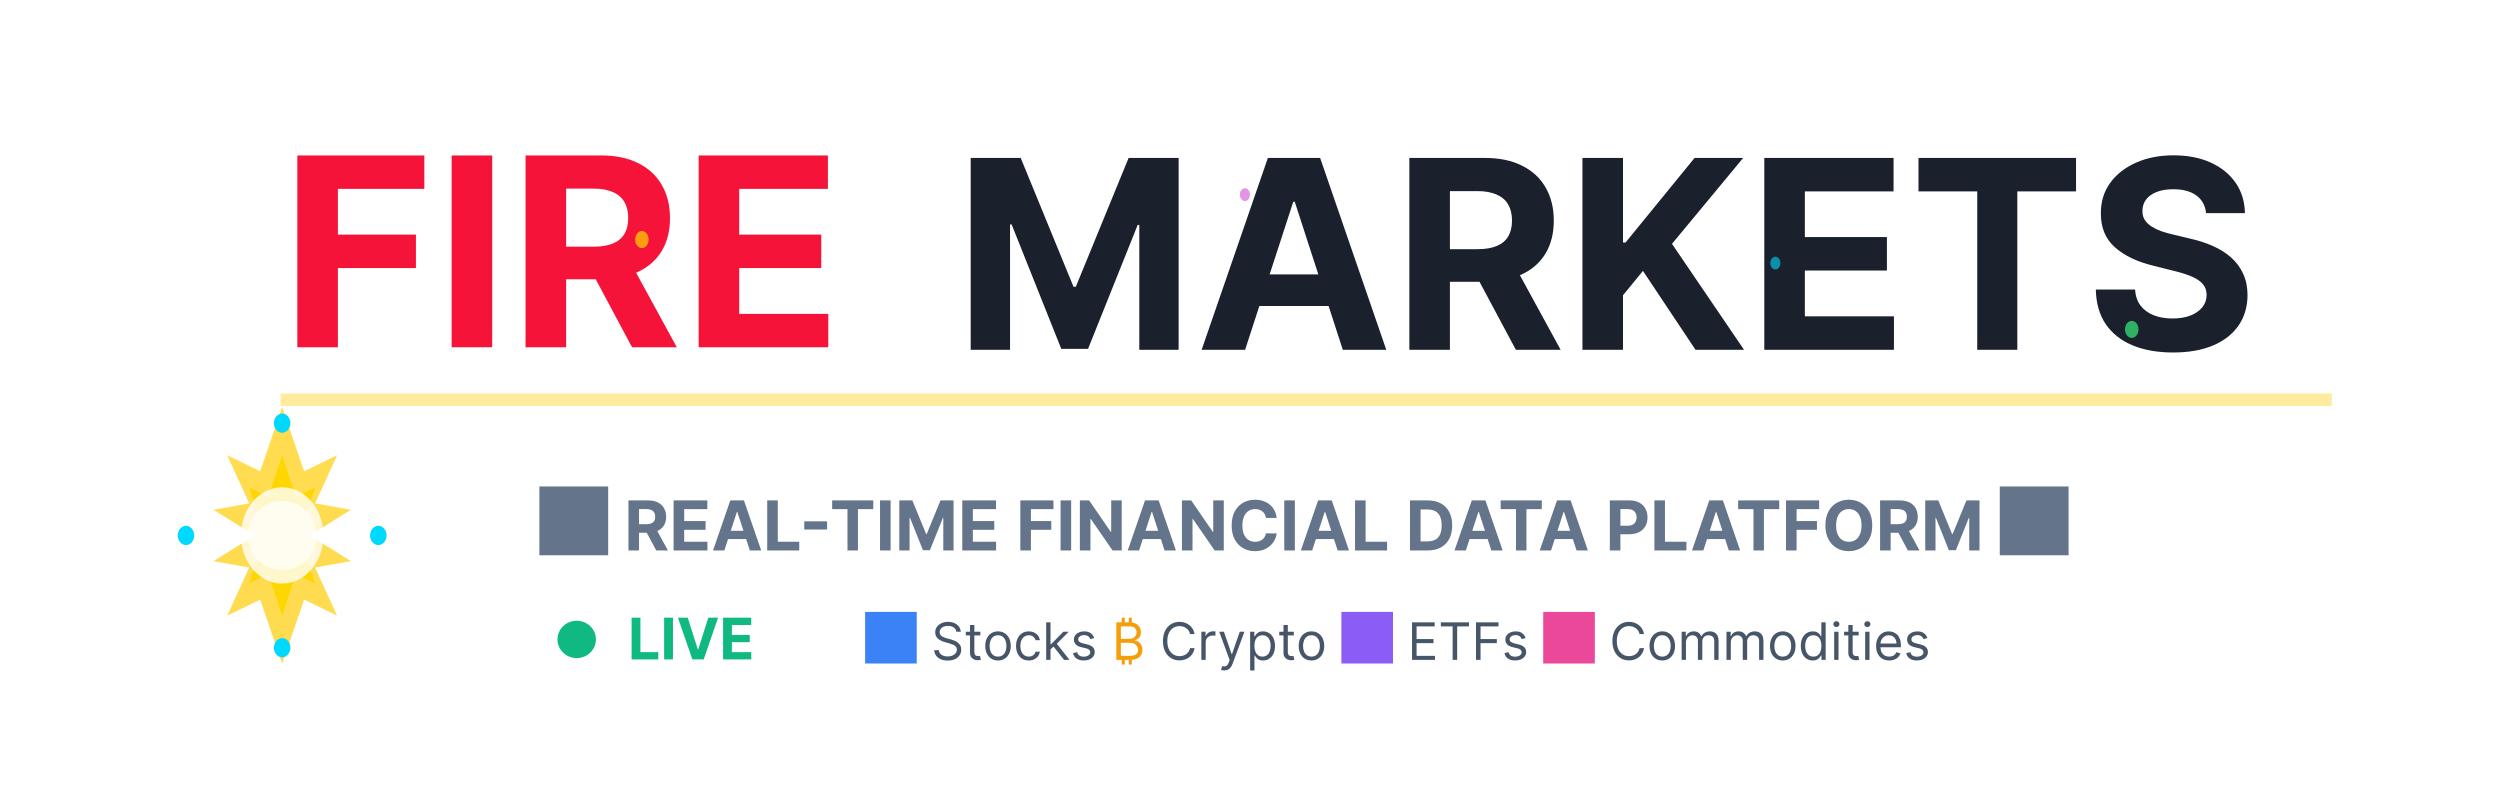 <svg width="436" height="141" viewBox="0 0 436 141" fill="none" xmlns="http://www.w3.org/2000/svg">
<g filter="url(#filter0_f_2_3)">
<animateMotion dur="8s" repeatCount="indefinite" rotate="auto">
  <mpath href="#orbitPath"/>
</animateMotion>
<animateTransform attributeName="transform" type="rotate" from="0 49.208 93.381" to="360 49.208 93.381" dur="12s" repeatCount="indefinite"/>
<path opacity="0.9" d="M49.208 71L53.041 82.191L58.791 79.393L54.958 87.786L61.187 88.905L54 93.381L61.187 97.857L54.958 98.976L58.791 107.369L53.041 104.571L49.208 115.762L45.375 104.571L39.625 107.369L43.458 98.976L37.229 97.857L44.417 93.381L37.229 88.905L43.458 87.786L39.625 79.393L45.375 82.191L49.208 71Z" fill="url(#paint0_linear_2_3)"/>
<path d="M49.208 79.393L51.604 86.667L54.958 84.988L53.041 90.583L56.396 91.702L52.083 93.381L56.396 95.059L53.041 96.179L54.958 101.774L51.604 100.095L49.208 107.369L46.812 100.095L43.458 101.774L45.375 96.179L42.021 95.059L46.333 93.381L42.021 91.702L45.375 90.583L43.458 84.988L46.812 86.667L49.208 79.393Z" fill="url(#paint1_linear_2_3)"/>
<path opacity="0.8" d="M49.208 101.774C53.178 101.774 56.396 98.016 56.396 93.381C56.396 88.746 53.178 84.988 49.208 84.988C45.239 84.988 42.021 88.746 42.021 93.381C42.021 98.016 45.239 101.774 49.208 101.774Z" fill="white"/>
<circle cx="49.208" cy="93.381" r="6" fill="#FFFFFF" opacity="0.7">
  <animate attributeName="r" values="6;8;6" dur="2s" repeatCount="indefinite"/>
  <animate attributeName="opacity" values="0.7;0.3;0.7" dur="2s" repeatCount="indefinite"/>
</circle>
</g>
<path d="M49.208 75.476C50.002 75.476 50.646 74.725 50.646 73.798C50.646 72.871 50.002 72.119 49.208 72.119C48.414 72.119 47.771 72.871 47.771 73.798C47.771 74.725 48.414 75.476 49.208 75.476Z" fill="#00D9FF">
  <animateMotion dur="8s" repeatCount="indefinite" rotate="auto" begin="0s">
    <mpath href="#orbitPath"/>
  </animateMotion>
</path>
<path d="M65.979 95.059C66.773 95.059 67.416 94.308 67.416 93.381C67.416 92.454 66.773 91.702 65.979 91.702C65.185 91.702 64.541 92.454 64.541 93.381C64.541 94.308 65.185 95.059 65.979 95.059Z" fill="#00D9FF">
  <animateMotion dur="8s" repeatCount="indefinite" rotate="auto" begin="0.6s">
    <mpath href="#orbitPath"/>
  </animateMotion>
</path>
<path d="M49.208 114.643C50.002 114.643 50.646 113.891 50.646 112.964C50.646 112.037 50.002 111.286 49.208 111.286C48.414 111.286 47.771 112.037 47.771 112.964C47.771 113.891 48.414 114.643 49.208 114.643Z" fill="#00D9FF">
  <animateMotion dur="8s" repeatCount="indefinite" rotate="auto" begin="1.2s">
    <mpath href="#orbitPath"/>
  </animateMotion>
</path>
<path d="M32.438 95.059C33.231 95.059 33.875 94.308 33.875 93.381C33.875 92.454 33.231 91.702 32.438 91.702C31.644 91.702 31 92.454 31 93.381C31 94.308 31.644 95.059 32.438 95.059Z" fill="#00D9FF">
  <animateMotion dur="8s" repeatCount="indefinite" rotate="auto" begin="1.8s">
    <mpath href="#orbitPath"/>
  </animateMotion>
</path>
<path d="M51.856 60.565V27.11H74.006V32.942H58.929V40.914H72.536V46.745H58.929V60.565H51.856ZM85.837 27.11V60.565H78.764V27.11H85.837ZM91.656 60.565V27.11H104.855C107.382 27.11 109.538 27.562 111.324 28.466C113.121 29.359 114.488 30.628 115.424 32.272C116.372 33.906 116.845 35.828 116.845 38.039C116.845 40.26 116.366 42.172 115.408 43.772C114.45 45.362 113.061 46.582 111.242 47.431C109.435 48.281 107.246 48.706 104.676 48.706H95.838V43.021H103.532C104.883 43.021 106.004 42.836 106.897 42.465C107.79 42.095 108.455 41.54 108.89 40.799C109.337 40.059 109.56 39.139 109.56 38.039C109.56 36.928 109.337 35.991 108.89 35.229C108.455 34.467 107.785 33.889 106.881 33.498C105.988 33.094 104.861 32.893 103.499 32.893H98.73V60.565H91.656ZM109.723 45.34L118.038 60.565H110.23L102.095 45.34H109.723ZM121.844 60.565V27.11H144.387V32.942H128.917V40.914H143.227V46.745H128.917V54.733H144.452V60.565H121.844Z" fill="#F51339"/>
<path d="M169.289 27.546H178.012L187.225 50.023H187.617L196.83 27.546H205.553V61H198.693V39.225H198.415L189.757 60.837H185.085L176.428 39.144H176.15V61H169.289V27.546ZM217.147 61H209.568L221.117 27.546H230.232L241.765 61H234.185L225.805 35.19H225.544L217.147 61ZM216.674 47.85H234.577V53.371H216.674V47.85ZM245.791 61V27.546H258.99C261.517 27.546 263.673 27.997 265.459 28.901C267.256 29.794 268.622 31.063 269.559 32.707C270.506 34.341 270.98 36.263 270.98 38.474C270.98 40.695 270.501 42.606 269.543 44.207C268.584 45.797 267.196 47.017 265.377 47.867C263.569 48.716 261.38 49.141 258.81 49.141H249.973V43.456H257.667C259.017 43.456 260.139 43.271 261.032 42.901C261.925 42.53 262.589 41.975 263.025 41.234C263.471 40.494 263.695 39.574 263.695 38.474C263.695 37.363 263.471 36.426 263.025 35.664C262.589 34.902 261.92 34.325 261.016 33.932C260.123 33.53 258.996 33.328 257.634 33.328H252.864V61H245.791ZM263.858 45.776L272.173 61H264.364L256.229 45.776H263.858ZM275.979 61V27.546H283.052V42.296H283.493L295.532 27.546H304.01L291.595 42.525L304.157 61H295.695L286.531 47.246L283.052 51.493V61H275.979ZM307.694 61V27.546H330.236V33.377H314.767V41.349H329.076V47.18H314.767V55.168H330.302V61H307.694ZM334.585 33.377V27.546H362.061V33.377H351.819V61H344.828V33.377H334.585ZM384.735 37.167C384.604 35.849 384.043 34.825 383.052 34.096C382.061 33.366 380.716 33.001 379.017 33.001C377.863 33.001 376.888 33.165 376.093 33.492C375.298 33.807 374.688 34.248 374.264 34.815C373.85 35.381 373.643 36.023 373.643 36.742C373.621 37.341 373.746 37.864 374.019 38.31C374.302 38.757 374.688 39.144 375.178 39.47C375.669 39.786 376.235 40.064 376.877 40.303C377.52 40.532 378.206 40.728 378.936 40.891L381.941 41.61C383.401 41.937 384.74 42.372 385.96 42.917C387.179 43.461 388.236 44.131 389.129 44.926C390.022 45.721 390.713 46.658 391.203 47.736C391.704 48.814 391.96 50.05 391.971 51.444C391.96 53.491 391.437 55.266 390.403 56.769C389.379 58.261 387.898 59.421 385.96 60.249C384.032 61.065 381.707 61.474 378.985 61.474C376.284 61.474 373.932 61.06 371.928 60.232C369.935 59.405 368.378 58.179 367.256 56.557C366.145 54.923 365.562 52.903 365.508 50.496H372.352C372.429 51.618 372.75 52.555 373.316 53.306C373.893 54.047 374.661 54.608 375.62 54.989C376.589 55.359 377.683 55.544 378.903 55.544C380.101 55.544 381.141 55.37 382.023 55.021C382.916 54.673 383.607 54.188 384.098 53.568C384.588 52.947 384.833 52.233 384.833 51.428C384.833 50.676 384.609 50.044 384.163 49.533C383.727 49.021 383.085 48.585 382.235 48.226C381.397 47.867 380.368 47.54 379.148 47.246L375.505 46.331C372.685 45.645 370.458 44.572 368.824 43.113C367.191 41.654 366.379 39.688 366.39 37.216C366.379 35.19 366.918 33.421 368.007 31.907C369.107 30.393 370.616 29.212 372.532 28.362C374.449 27.513 376.627 27.088 379.066 27.088C381.549 27.088 383.716 27.513 385.568 28.362C387.43 29.212 388.878 30.393 389.913 31.907C390.947 33.421 391.481 35.174 391.514 37.167H384.735Z" fill="#1A202C"/>
<path opacity="0.5" d="M406.654 68.62H48.939V70.791H406.654V68.62Z" fill="url(#paint2_linear_2_3)"/>
<path d="M94.066 96.84H106.066V84.84H94.066V96.84ZM109.602 96V87.273H113.045C113.704 87.273 114.267 87.391 114.733 87.626C115.201 87.859 115.558 88.19 115.802 88.619C116.049 89.046 116.173 89.547 116.173 90.124C116.173 90.703 116.048 91.202 115.798 91.619C115.548 92.034 115.186 92.352 114.711 92.574C114.24 92.796 113.669 92.906 112.998 92.906H110.693V91.423H112.7C113.052 91.423 113.345 91.375 113.578 91.278C113.811 91.182 113.984 91.037 114.098 90.844C114.214 90.651 114.272 90.41 114.272 90.124C114.272 89.834 114.214 89.59 114.098 89.391C113.984 89.192 113.809 89.041 113.574 88.939C113.341 88.834 113.047 88.781 112.691 88.781H111.447V96H109.602ZM114.315 92.028L116.484 96H114.447L112.325 92.028H114.315ZM117.477 96V87.273H123.358V88.794H119.322V90.874H123.055V92.395H119.322V94.479H123.375V96H117.477ZM126.329 96H124.352L127.364 87.273H129.742L132.751 96H130.773L128.587 89.267H128.519L126.329 96ZM126.205 92.57H130.876V94.01H126.205V92.57ZM133.801 96V87.273H135.646V94.479H139.388V96H133.801ZM144.244 90.916V92.356H140.263V90.916H144.244ZM145.129 88.794V87.273H152.297V88.794H149.625V96H147.801V88.794H145.129ZM155.322 87.273V96H153.477V87.273H155.322ZM156.84 87.273H159.116L161.519 93.136H161.621L164.025 87.273H166.3V96H164.511V90.32H164.438L162.18 95.957H160.961L158.702 90.298H158.63V96H156.84V87.273ZM167.821 96V87.273H173.701V88.794H169.666V90.874H173.399V92.395H169.666V94.479H173.718V96H167.821ZM177.946 96V87.273H183.724V88.794H179.791V90.874H183.341V92.395H179.791V96H177.946ZM186.81 87.273V96H184.965V87.273H186.81ZM195.628 87.273V96H194.034L190.238 90.507H190.174V96H188.328V87.273H189.948L193.715 92.761H193.792V87.273H195.628ZM198.657 96H196.68L199.692 87.273H202.07L205.079 96H203.102L200.915 89.267H200.847L198.657 96ZM198.533 92.57H203.204V94.01H198.533V92.57ZM213.429 87.273V96H211.835L208.038 90.507H207.974V96H206.129V87.273H207.749L211.516 92.761H211.592V87.273H213.429ZM222.654 90.328H220.787C220.753 90.087 220.684 89.872 220.578 89.685C220.473 89.494 220.338 89.332 220.174 89.199C220.009 89.065 219.819 88.963 219.603 88.892C219.39 88.821 219.158 88.785 218.908 88.785C218.456 88.785 218.063 88.898 217.728 89.122C217.392 89.344 217.132 89.668 216.948 90.094C216.763 90.517 216.671 91.031 216.671 91.636C216.671 92.258 216.763 92.781 216.948 93.204C217.135 93.628 217.397 93.947 217.732 94.163C218.067 94.379 218.455 94.487 218.895 94.487C219.142 94.487 219.371 94.454 219.581 94.389C219.794 94.324 219.983 94.229 220.148 94.104C220.313 93.976 220.449 93.821 220.557 93.639C220.668 93.457 220.745 93.25 220.787 93.017L222.654 93.026C222.605 93.426 222.485 93.812 222.292 94.185C222.101 94.554 221.844 94.885 221.52 95.178C221.199 95.467 220.816 95.697 220.37 95.868C219.926 96.035 219.425 96.119 218.865 96.119C218.087 96.119 217.391 95.943 216.777 95.591C216.167 95.239 215.684 94.729 215.328 94.061C214.976 93.394 214.8 92.585 214.8 91.636C214.8 90.685 214.979 89.875 215.337 89.207C215.695 88.54 216.181 88.031 216.794 87.682C217.408 87.329 218.098 87.153 218.865 87.153C219.371 87.153 219.84 87.224 220.272 87.367C220.706 87.508 221.091 87.716 221.426 87.989C221.762 88.258 222.034 88.59 222.245 88.981C222.458 89.374 222.594 89.822 222.654 90.328ZM225.822 87.273V96H223.977V87.273H225.822ZM228.844 96H226.867L229.88 87.273H232.258L235.266 96H233.289L231.103 89.267H231.035L228.844 96ZM228.721 92.57H233.391V94.01H228.721V92.57ZM236.317 96V87.273H238.162V94.479H241.903V96H236.317ZM248.996 96H245.903V87.273H249.022C249.9 87.273 250.656 87.447 251.289 87.797C251.923 88.144 252.41 88.642 252.751 89.293C253.094 89.943 253.266 90.722 253.266 91.628C253.266 92.537 253.094 93.318 252.751 93.972C252.41 94.625 251.92 95.126 251.281 95.476C250.644 95.825 249.883 96 248.996 96ZM247.748 94.419H248.92C249.465 94.419 249.924 94.322 250.296 94.129C250.671 93.933 250.952 93.631 251.14 93.222C251.33 92.81 251.425 92.278 251.425 91.628C251.425 90.983 251.33 90.456 251.14 90.047C250.952 89.638 250.673 89.337 250.3 89.144C249.928 88.95 249.469 88.854 248.924 88.854H247.748V94.419ZM255.645 96H253.668L256.681 87.273H259.059L262.067 96H260.09L257.904 89.267H257.836L255.645 96ZM255.522 92.57H260.192V94.01H255.522V92.57ZM261.719 88.794V87.273H268.886V88.794H266.214V96H264.391V88.794H261.719ZM270.505 96H268.527L271.54 87.273H273.918L276.926 96H274.949L272.763 89.267H272.695L270.505 96ZM270.381 92.57H275.051V94.01H270.381V92.57ZM280.754 96V87.273H284.197C284.859 87.273 285.423 87.399 285.889 87.652C286.355 87.902 286.71 88.25 286.955 88.696C287.202 89.139 287.325 89.651 287.325 90.23C287.325 90.81 287.2 91.321 286.95 91.764C286.7 92.207 286.338 92.553 285.864 92.8C285.392 93.047 284.821 93.171 284.151 93.171H281.956V91.692H283.852C284.207 91.692 284.5 91.631 284.73 91.508C284.963 91.383 285.136 91.212 285.25 90.993C285.366 90.771 285.425 90.517 285.425 90.23C285.425 89.94 285.366 89.688 285.25 89.472C285.136 89.253 284.963 89.084 284.73 88.965C284.497 88.842 284.202 88.781 283.844 88.781H282.599V96H280.754ZM288.524 96V87.273H290.369V94.479H294.11V96H288.524ZM297.059 96H295.082L298.095 87.273H300.473L303.481 96H301.504L299.318 89.267H299.25L297.059 96ZM296.936 92.57H301.606V94.01H296.936V92.57ZM303.133 88.794V87.273H310.3V88.794H307.629V96H305.805V88.794H303.133ZM311.481 96V87.273H317.259V88.794H313.326V90.874H316.876V92.395H313.326V96H311.481ZM326.52 91.636C326.52 92.588 326.34 93.398 325.979 94.065C325.621 94.733 325.132 95.243 324.513 95.595C323.897 95.945 323.203 96.119 322.434 96.119C321.658 96.119 320.962 95.943 320.346 95.591C319.729 95.239 319.242 94.729 318.884 94.061C318.526 93.394 318.347 92.585 318.347 91.636C318.347 90.685 318.526 89.875 318.884 89.207C319.242 88.54 319.729 88.031 320.346 87.682C320.962 87.329 321.658 87.153 322.434 87.153C323.203 87.153 323.897 87.329 324.513 87.682C325.132 88.031 325.621 88.54 325.979 89.207C326.34 89.875 326.52 90.685 326.52 91.636ZM324.649 91.636C324.649 91.02 324.557 90.5 324.373 90.077C324.191 89.653 323.934 89.332 323.601 89.114C323.269 88.895 322.88 88.785 322.434 88.785C321.988 88.785 321.598 88.895 321.266 89.114C320.934 89.332 320.675 89.653 320.49 90.077C320.309 90.5 320.218 91.02 320.218 91.636C320.218 92.253 320.309 92.773 320.49 93.196C320.675 93.619 320.934 93.94 321.266 94.159C321.598 94.378 321.988 94.487 322.434 94.487C322.88 94.487 323.269 94.378 323.601 94.159C323.934 93.94 324.191 93.619 324.373 93.196C324.557 92.773 324.649 92.253 324.649 91.636ZM327.887 96V87.273H331.33C331.989 87.273 332.552 87.391 333.018 87.626C333.486 87.859 333.843 88.19 334.087 88.619C334.335 89.046 334.458 89.547 334.458 90.124C334.458 90.703 334.333 91.202 334.083 91.619C333.833 92.034 333.471 92.352 332.996 92.574C332.525 92.796 331.954 92.906 331.283 92.906H328.978V91.423H330.985C331.337 91.423 331.63 91.375 331.863 91.278C332.096 91.182 332.269 91.037 332.383 90.844C332.499 90.651 332.558 90.41 332.558 90.124C332.558 89.834 332.499 89.59 332.383 89.391C332.269 89.192 332.094 89.041 331.859 88.939C331.626 88.834 331.332 88.781 330.977 88.781H329.732V96H327.887ZM332.6 92.028L334.769 96H332.732L330.61 92.028H332.6ZM335.762 87.273H338.038L340.441 93.136H340.543L342.947 87.273H345.222V96H343.433V90.32H343.36L341.102 95.957H339.883L337.624 90.298H337.552V96H335.762V87.273ZM348.761 96.84H360.761V84.84H348.761V96.84Z" fill="#64748B"/>
<path d="M100.577 114.769C102.429 114.769 103.93 113.311 103.93 111.513C103.93 109.714 102.429 108.256 100.577 108.256C98.724 108.256 97.223 109.714 97.223 111.513C97.223 113.311 98.724 114.769 100.577 114.769Z" fill="#10B981"/>
<path d="M110.152 115V107.727H111.689V113.732H114.807V115H110.152ZM117.363 107.727V115H115.825V107.727H117.363ZM119.942 107.727L121.7 113.253H121.767L123.529 107.727H125.233L122.726 115H120.745L118.234 107.727H119.942ZM126.109 115V107.727H131.009V108.995H127.646V110.728H130.757V111.996H127.646V113.732H131.023V115H126.109Z" fill="#10B981"/>
<path d="M150.88 115.715H159.88V106.715H150.88V115.715Z" fill="#3B82F6"/>
<path d="M166.784 110.176C166.745 109.853 166.59 109.601 166.317 109.422C166.044 109.243 165.71 109.154 165.314 109.154C165.024 109.154 164.77 109.201 164.553 109.294C164.338 109.388 164.169 109.517 164.048 109.681C163.929 109.845 163.869 110.032 163.869 110.24C163.869 110.415 163.91 110.565 163.994 110.691C164.079 110.815 164.187 110.918 164.32 111.001C164.452 111.082 164.59 111.149 164.735 111.202C164.88 111.253 165.013 111.295 165.135 111.327L165.799 111.506C165.97 111.551 166.159 111.612 166.368 111.691C166.579 111.77 166.781 111.878 166.972 112.014C167.166 112.148 167.326 112.321 167.452 112.532C167.577 112.743 167.64 113.002 167.64 113.308C167.64 113.662 167.548 113.982 167.362 114.267C167.179 114.553 166.91 114.78 166.557 114.948C166.205 115.116 165.778 115.201 165.275 115.201C164.806 115.201 164.401 115.125 164.058 114.974C163.717 114.822 163.448 114.611 163.252 114.341C163.058 114.07 162.948 113.756 162.923 113.398H163.741C163.762 113.645 163.846 113.85 163.99 114.012C164.137 114.171 164.323 114.291 164.546 114.37C164.772 114.446 165.015 114.485 165.275 114.485C165.578 114.485 165.849 114.436 166.09 114.338C166.331 114.237 166.522 114.099 166.662 113.922C166.803 113.743 166.873 113.534 166.873 113.296C166.873 113.078 166.812 112.902 166.691 112.765C166.57 112.629 166.41 112.518 166.212 112.433C166.013 112.348 165.799 112.273 165.569 112.209L164.764 111.979C164.252 111.832 163.848 111.622 163.549 111.349C163.251 111.077 163.102 110.72 163.102 110.279C163.102 109.912 163.201 109.593 163.399 109.32C163.599 109.045 163.868 108.832 164.205 108.681C164.543 108.527 164.921 108.451 165.339 108.451C165.761 108.451 166.136 108.526 166.464 108.677C166.792 108.827 167.052 109.031 167.244 109.291C167.438 109.551 167.54 109.846 167.551 110.176H166.784ZM170.976 110.176V110.816H168.432V110.176H170.976ZM169.174 109H169.928V113.679C169.928 113.892 169.959 114.052 170.02 114.159C170.084 114.263 170.165 114.333 170.263 114.37C170.364 114.404 170.469 114.421 170.58 114.421C170.663 114.421 170.731 114.416 170.784 114.408C170.838 114.397 170.88 114.389 170.912 114.382L171.066 115.06C171.014 115.079 170.943 115.098 170.851 115.117C170.76 115.139 170.644 115.149 170.503 115.149C170.29 115.149 170.081 115.104 169.877 115.012C169.674 114.92 169.506 114.781 169.372 114.593C169.24 114.406 169.174 114.169 169.174 113.884V109ZM174.052 115.188C173.609 115.188 173.22 115.082 172.886 114.871C172.553 114.66 172.293 114.365 172.106 113.986C171.921 113.607 171.828 113.164 171.828 112.657C171.828 112.145 171.921 111.699 172.106 111.317C172.293 110.936 172.553 110.64 172.886 110.429C173.22 110.218 173.609 110.112 174.052 110.112C174.495 110.112 174.883 110.218 175.216 110.429C175.55 110.64 175.81 110.936 175.995 111.317C176.183 111.699 176.277 112.145 176.277 112.657C176.277 113.164 176.183 113.607 175.995 113.986C175.81 114.365 175.55 114.66 175.216 114.871C174.883 115.082 174.495 115.188 174.052 115.188ZM174.052 114.51C174.389 114.51 174.666 114.424 174.883 114.251C175.101 114.079 175.261 113.852 175.366 113.571C175.47 113.289 175.522 112.985 175.522 112.657C175.522 112.328 175.47 112.023 175.366 111.739C175.261 111.456 175.101 111.227 174.883 111.052C174.666 110.877 174.389 110.79 174.052 110.79C173.716 110.79 173.439 110.877 173.221 111.052C173.004 111.227 172.843 111.456 172.739 111.739C172.634 112.023 172.582 112.328 172.582 112.657C172.582 112.985 172.634 113.289 172.739 113.571C172.843 113.852 173.004 114.079 173.221 114.251C173.439 114.424 173.716 114.51 174.052 114.51ZM179.422 115.188C178.962 115.188 178.566 115.079 178.233 114.862C177.901 114.644 177.645 114.345 177.466 113.964C177.287 113.582 177.198 113.147 177.198 112.657C177.198 112.158 177.29 111.718 177.473 111.337C177.658 110.953 177.916 110.654 178.246 110.438C178.579 110.221 178.966 110.112 179.41 110.112C179.755 110.112 180.066 110.176 180.343 110.304C180.62 110.432 180.847 110.611 181.024 110.841C181.2 111.071 181.31 111.34 181.353 111.647H180.599C180.541 111.423 180.413 111.225 180.215 111.052C180.019 110.877 179.755 110.79 179.422 110.79C179.128 110.79 178.871 110.867 178.649 111.02C178.429 111.171 178.258 111.386 178.134 111.663C178.013 111.937 177.952 112.26 177.952 112.631C177.952 113.01 178.012 113.34 178.131 113.622C178.253 113.903 178.423 114.121 178.643 114.277C178.864 114.432 179.124 114.51 179.422 114.51C179.618 114.51 179.796 114.476 179.956 114.408C180.116 114.34 180.251 114.242 180.362 114.114C180.473 113.986 180.552 113.833 180.599 113.654H181.353C181.31 113.943 181.205 114.204 181.036 114.437C180.87 114.667 180.65 114.85 180.375 114.986C180.102 115.121 179.785 115.188 179.422 115.188ZM183.159 113.296L183.146 112.362H183.299L185.447 110.176H186.38L184.092 112.49H184.028L183.159 113.296ZM182.455 115.085V108.54H183.21V115.085H182.455ZM185.575 115.085L183.657 112.657L184.194 112.132L186.534 115.085H185.575ZM190.828 111.276L190.151 111.468C190.108 111.355 190.045 111.245 189.962 111.138C189.881 111.03 189.77 110.94 189.63 110.87C189.489 110.8 189.309 110.764 189.09 110.764C188.789 110.764 188.539 110.834 188.338 110.972C188.14 111.109 188.041 111.282 188.041 111.493C188.041 111.681 188.109 111.829 188.246 111.937C188.382 112.046 188.595 112.137 188.885 112.209L189.614 112.388C190.053 112.495 190.38 112.658 190.595 112.877C190.81 113.094 190.918 113.375 190.918 113.718C190.918 113.999 190.837 114.25 190.675 114.472C190.515 114.693 190.291 114.868 190.004 114.996C189.716 115.124 189.381 115.188 189 115.188C188.499 115.188 188.085 115.079 187.757 114.862C187.429 114.644 187.221 114.327 187.134 113.909L187.849 113.73C187.918 113.995 188.047 114.193 188.236 114.325C188.428 114.457 188.678 114.523 188.987 114.523C189.339 114.523 189.618 114.448 189.825 114.299C190.033 114.148 190.138 113.967 190.138 113.756C190.138 113.585 190.078 113.443 189.959 113.328C189.84 113.21 189.656 113.123 189.409 113.066L188.591 112.874C188.141 112.767 187.811 112.602 187.6 112.378C187.391 112.153 187.287 111.87 187.287 111.532C187.287 111.255 187.365 111.009 187.52 110.796C187.678 110.583 187.892 110.416 188.163 110.295C188.435 110.173 188.744 110.112 189.09 110.112C189.575 110.112 189.957 110.219 190.234 110.432C190.513 110.645 190.711 110.926 190.828 111.276ZM208.338 110.585H207.546C207.499 110.358 207.417 110.157 207.3 109.985C207.185 109.812 207.044 109.667 206.878 109.55C206.714 109.431 206.532 109.341 206.331 109.282C206.131 109.222 205.922 109.192 205.705 109.192C205.309 109.192 204.95 109.292 204.628 109.492C204.308 109.693 204.054 109.988 203.864 110.378C203.676 110.768 203.583 111.246 203.583 111.813C203.583 112.38 203.676 112.858 203.864 113.248C204.054 113.638 204.308 113.933 204.628 114.133C204.95 114.333 205.309 114.433 205.705 114.433C205.922 114.433 206.131 114.404 206.331 114.344C206.532 114.284 206.714 114.196 206.878 114.079C207.044 113.959 207.185 113.813 207.3 113.641C207.417 113.466 207.499 113.266 207.546 113.04H208.338C208.279 113.375 208.17 113.674 208.012 113.938C207.855 114.202 207.659 114.427 207.424 114.612C207.19 114.796 206.927 114.935 206.635 115.031C206.345 115.127 206.035 115.175 205.705 115.175C205.147 115.175 204.65 115.039 204.216 114.766C203.781 114.493 203.439 114.105 203.19 113.603C202.94 113.1 202.816 112.503 202.816 111.813C202.816 111.122 202.94 110.526 203.19 110.023C203.439 109.52 203.781 109.132 204.216 108.86C204.65 108.587 205.147 108.451 205.705 108.451C206.035 108.451 206.345 108.498 206.635 108.594C206.927 108.69 207.19 108.831 207.424 109.016C207.659 109.199 207.855 109.423 208.012 109.687C208.17 109.949 208.279 110.249 208.338 110.585ZM209.517 115.085V110.176H210.246V110.918H210.297C210.386 110.675 210.548 110.478 210.783 110.327C211.017 110.175 211.281 110.1 211.575 110.1C211.631 110.1 211.7 110.101 211.783 110.103C211.866 110.105 211.929 110.108 211.971 110.112V110.88C211.946 110.873 211.887 110.864 211.796 110.851C211.706 110.836 211.611 110.828 211.511 110.828C211.273 110.828 211.06 110.878 210.872 110.979C210.687 111.077 210.54 111.213 210.431 111.388C210.324 111.56 210.271 111.757 210.271 111.979V115.085H209.517ZM213.501 116.926C213.373 116.926 213.259 116.916 213.159 116.894C213.059 116.875 212.989 116.856 212.951 116.837L213.143 116.172C213.326 116.219 213.488 116.236 213.629 116.223C213.769 116.21 213.894 116.148 214.003 116.035C214.113 115.924 214.215 115.744 214.306 115.495L214.447 115.111L212.631 110.176H213.45L214.805 114.088H214.856L216.211 110.176H217.029L214.945 115.801C214.852 116.055 214.736 116.265 214.597 116.431C214.459 116.599 214.298 116.724 214.114 116.805C213.933 116.886 213.729 116.926 213.501 116.926ZM218.025 116.926V110.176H218.753V110.956H218.843C218.898 110.871 218.975 110.762 219.073 110.63C219.173 110.496 219.316 110.377 219.501 110.272C219.689 110.166 219.942 110.112 220.262 110.112C220.675 110.112 221.04 110.216 221.355 110.422C221.67 110.629 221.916 110.922 222.093 111.301C222.27 111.681 222.359 112.128 222.359 112.644C222.359 113.164 222.27 113.614 222.093 113.996C221.916 114.375 221.671 114.669 221.358 114.878C221.045 115.084 220.684 115.188 220.275 115.188C219.959 115.188 219.707 115.136 219.517 115.031C219.328 114.925 219.182 114.804 219.079 114.67C218.977 114.534 218.898 114.421 218.843 114.331H218.779V116.926H218.025ZM218.766 112.631C218.766 113.002 218.821 113.329 218.929 113.612C219.038 113.893 219.197 114.114 219.405 114.274C219.614 114.431 219.87 114.51 220.172 114.51C220.488 114.51 220.751 114.427 220.962 114.261C221.175 114.093 221.335 113.867 221.441 113.583C221.55 113.298 221.604 112.98 221.604 112.631C221.604 112.286 221.551 111.975 221.444 111.698C221.34 111.419 221.181 111.198 220.968 111.036C220.757 110.872 220.492 110.79 220.172 110.79C219.866 110.79 219.608 110.868 219.399 111.023C219.19 111.177 219.033 111.392 218.926 111.669C218.819 111.944 218.766 112.264 218.766 112.631ZM225.644 110.176V110.816H223.1V110.176H225.644ZM223.842 109H224.596V113.679C224.596 113.892 224.627 114.052 224.688 114.159C224.752 114.263 224.833 114.333 224.931 114.37C225.031 114.404 225.137 114.421 225.248 114.421C225.331 114.421 225.399 114.416 225.452 114.408C225.506 114.397 225.548 114.389 225.58 114.382L225.734 115.06C225.682 115.079 225.611 115.098 225.519 115.117C225.428 115.139 225.312 115.149 225.171 115.149C224.958 115.149 224.749 115.104 224.545 115.012C224.342 114.92 224.174 114.781 224.04 114.593C223.908 114.406 223.842 114.169 223.842 113.884V109ZM228.72 115.188C228.277 115.188 227.888 115.082 227.554 114.871C227.221 114.66 226.961 114.365 226.774 113.986C226.588 113.607 226.496 113.164 226.496 112.657C226.496 112.145 226.588 111.699 226.774 111.317C226.961 110.936 227.221 110.64 227.554 110.429C227.888 110.218 228.277 110.112 228.72 110.112C229.163 110.112 229.551 110.218 229.884 110.429C230.218 110.64 230.478 110.936 230.663 111.317C230.851 111.699 230.945 112.145 230.945 112.657C230.945 113.164 230.851 113.607 230.663 113.986C230.478 114.365 230.218 114.66 229.884 114.871C229.551 115.082 229.163 115.188 228.72 115.188ZM228.72 114.51C229.057 114.51 229.334 114.424 229.551 114.251C229.769 114.079 229.929 113.852 230.034 113.571C230.138 113.289 230.19 112.985 230.19 112.657C230.19 112.328 230.138 112.023 230.034 111.739C229.929 111.456 229.769 111.227 229.551 111.052C229.334 110.877 229.057 110.79 228.72 110.79C228.384 110.79 228.107 110.877 227.889 111.052C227.672 111.227 227.511 111.456 227.407 111.739C227.302 112.023 227.25 112.328 227.25 112.657C227.25 112.985 227.302 113.289 227.407 113.571C227.511 113.852 227.672 114.079 227.889 114.251C228.107 114.424 228.384 114.51 228.72 114.51ZM246.261 115.085V108.54H250.211V109.243H247.053V111.455H250.007V112.158H247.053V114.382H250.262V115.085H246.261ZM251.282 109.243V108.54H256.191V109.243H254.133V115.085H253.34V109.243H251.282ZM257.414 115.085V108.54H261.339V109.243H258.207V111.455H261.045V112.158H258.207V115.085H257.414ZM266.071 111.276L265.394 111.468C265.351 111.355 265.288 111.245 265.205 111.138C265.124 111.03 265.013 110.94 264.873 110.87C264.732 110.8 264.552 110.764 264.333 110.764C264.032 110.764 263.782 110.834 263.582 110.972C263.383 111.109 263.284 111.282 263.284 111.493C263.284 111.681 263.353 111.829 263.489 111.937C263.625 112.046 263.838 112.137 264.128 112.209L264.857 112.388C265.296 112.495 265.623 112.658 265.838 112.877C266.053 113.094 266.161 113.375 266.161 113.718C266.161 113.999 266.08 114.25 265.918 114.472C265.758 114.693 265.534 114.868 265.247 114.996C264.959 115.124 264.625 115.188 264.243 115.188C263.743 115.188 263.328 115.079 263 114.862C262.672 114.644 262.464 114.327 262.377 113.909L263.093 113.73C263.161 113.995 263.29 114.193 263.479 114.325C263.671 114.457 263.921 114.523 264.23 114.523C264.582 114.523 264.861 114.448 265.068 114.299C265.277 114.148 265.381 113.967 265.381 113.756C265.381 113.585 265.321 113.443 265.202 113.328C265.083 113.21 264.899 113.123 264.652 113.066L263.834 112.874C263.385 112.767 263.054 112.602 262.843 112.378C262.635 112.153 262.53 111.87 262.53 111.532C262.53 111.255 262.608 111.009 262.763 110.796C262.921 110.583 263.135 110.416 263.406 110.295C263.679 110.173 263.988 110.112 264.333 110.112C264.819 110.112 265.2 110.219 265.477 110.432C265.756 110.645 265.954 110.926 266.071 111.276ZM286.728 110.585H285.935C285.889 110.358 285.807 110.157 285.689 109.985C285.574 109.812 285.434 109.667 285.267 109.55C285.103 109.431 284.921 109.341 284.721 109.282C284.521 109.222 284.312 109.192 284.095 109.192C283.698 109.192 283.339 109.292 283.017 109.492C282.698 109.693 282.443 109.988 282.254 110.378C282.066 110.768 281.972 111.246 281.972 111.813C281.972 112.38 282.066 112.858 282.254 113.248C282.443 113.638 282.698 113.933 283.017 114.133C283.339 114.333 283.698 114.433 284.095 114.433C284.312 114.433 284.521 114.404 284.721 114.344C284.921 114.284 285.103 114.196 285.267 114.079C285.434 113.959 285.574 113.813 285.689 113.641C285.807 113.466 285.889 113.266 285.935 113.04H286.728C286.668 113.375 286.56 113.674 286.402 113.938C286.244 114.202 286.048 114.427 285.814 114.612C285.58 114.796 285.316 114.935 285.025 115.031C284.735 115.127 284.425 115.175 284.095 115.175C283.536 115.175 283.04 115.039 282.605 114.766C282.171 114.493 281.829 114.105 281.579 113.603C281.33 113.1 281.205 112.503 281.205 111.813C281.205 111.122 281.33 110.526 281.579 110.023C281.829 109.52 282.171 109.132 282.605 108.86C283.04 108.587 283.536 108.451 284.095 108.451C284.425 108.451 284.735 108.498 285.025 108.594C285.316 108.69 285.58 108.831 285.814 109.016C286.048 109.199 286.244 109.423 286.402 109.687C286.56 109.949 286.668 110.249 286.728 110.585ZM289.901 115.188C289.458 115.188 289.069 115.082 288.734 114.871C288.402 114.66 288.142 114.365 287.955 113.986C287.769 113.607 287.676 113.164 287.676 112.657C287.676 112.145 287.769 111.699 287.955 111.317C288.142 110.936 288.402 110.64 288.734 110.429C289.069 110.218 289.458 110.112 289.901 110.112C290.344 110.112 290.732 110.218 291.064 110.429C291.399 110.64 291.659 110.936 291.844 111.317C292.032 111.699 292.125 112.145 292.125 112.657C292.125 113.164 292.032 113.607 291.844 113.986C291.659 114.365 291.399 114.66 291.064 114.871C290.732 115.082 290.344 115.188 289.901 115.188ZM289.901 114.51C290.238 114.51 290.515 114.424 290.732 114.251C290.949 114.079 291.11 113.852 291.214 113.571C291.319 113.289 291.371 112.985 291.371 112.657C291.371 112.328 291.319 112.023 291.214 111.739C291.11 111.456 290.949 111.227 290.732 111.052C290.515 110.877 290.238 110.79 289.901 110.79C289.564 110.79 289.287 110.877 289.07 111.052C288.853 111.227 288.692 111.456 288.587 111.739C288.483 112.023 288.431 112.328 288.431 112.657C288.431 112.985 288.483 113.289 288.587 113.571C288.692 113.852 288.853 114.079 289.07 114.251C289.287 114.424 289.564 114.51 289.901 114.51ZM293.277 115.085V110.176H294.005V110.943H294.069C294.172 110.681 294.337 110.478 294.565 110.333C294.793 110.186 295.066 110.112 295.386 110.112C295.71 110.112 295.979 110.186 296.195 110.333C296.412 110.478 296.581 110.681 296.703 110.943H296.754C296.88 110.69 297.068 110.489 297.32 110.339C297.571 110.188 297.873 110.112 298.224 110.112C298.663 110.112 299.022 110.25 299.301 110.525C299.58 110.797 299.72 111.223 299.72 111.8V115.085H298.966V111.8C298.966 111.438 298.867 111.179 298.668 111.023C298.47 110.868 298.237 110.79 297.968 110.79C297.623 110.79 297.356 110.894 297.166 111.103C296.977 111.31 296.882 111.572 296.882 111.889V115.085H296.115V111.723C296.115 111.444 296.024 111.219 295.843 111.049C295.662 110.876 295.429 110.79 295.143 110.79C294.947 110.79 294.764 110.842 294.593 110.947C294.425 111.051 294.289 111.196 294.184 111.381C294.082 111.565 294.031 111.777 294.031 112.017V115.085H293.277ZM301.099 115.085V110.176H301.828V110.943H301.892C301.994 110.681 302.159 110.478 302.387 110.333C302.615 110.186 302.889 110.112 303.208 110.112C303.532 110.112 303.802 110.186 304.017 110.333C304.234 110.478 304.404 110.681 304.525 110.943H304.576C304.702 110.69 304.891 110.489 305.142 110.339C305.393 110.188 305.695 110.112 306.046 110.112C306.485 110.112 306.844 110.25 307.123 110.525C307.403 110.797 307.542 111.223 307.542 111.8V115.085H306.788V111.8C306.788 111.438 306.689 111.179 306.491 111.023C306.293 110.868 306.059 110.79 305.791 110.79C305.446 110.79 305.178 110.894 304.989 111.103C304.799 111.31 304.704 111.572 304.704 111.889V115.085H303.937V111.723C303.937 111.444 303.846 111.219 303.665 111.049C303.484 110.876 303.251 110.79 302.965 110.79C302.769 110.79 302.586 110.842 302.416 110.947C302.247 111.051 302.111 111.196 302.007 111.381C301.904 111.565 301.853 111.777 301.853 112.017V115.085H301.099ZM310.916 115.188C310.472 115.188 310.084 115.082 309.749 114.871C309.417 114.66 309.157 114.365 308.969 113.986C308.784 113.607 308.691 113.164 308.691 112.657C308.691 112.145 308.784 111.699 308.969 111.317C309.157 110.936 309.417 110.64 309.749 110.429C310.084 110.218 310.472 110.112 310.916 110.112C311.359 110.112 311.747 110.218 312.079 110.429C312.413 110.64 312.673 110.936 312.859 111.317C313.046 111.699 313.14 112.145 313.14 112.657C313.14 113.164 313.046 113.607 312.859 113.986C312.673 114.365 312.413 114.66 312.079 114.871C311.747 115.082 311.359 115.188 310.916 115.188ZM310.916 114.51C311.252 114.51 311.529 114.424 311.747 114.251C311.964 114.079 312.125 113.852 312.229 113.571C312.334 113.289 312.386 112.985 312.386 112.657C312.386 112.328 312.334 112.023 312.229 111.739C312.125 111.456 311.964 111.227 311.747 111.052C311.529 110.877 311.252 110.79 310.916 110.79C310.579 110.79 310.302 110.877 310.085 111.052C309.867 111.227 309.706 111.456 309.602 111.739C309.498 112.023 309.445 112.328 309.445 112.657C309.445 112.985 309.498 113.289 309.602 113.571C309.706 113.852 309.867 114.079 310.085 114.251C310.302 114.424 310.579 114.51 310.916 114.51ZM316.145 115.188C315.736 115.188 315.375 115.084 315.062 114.878C314.748 114.669 314.503 114.375 314.327 113.996C314.15 113.614 314.061 113.164 314.061 112.644C314.061 112.128 314.15 111.681 314.327 111.301C314.503 110.922 314.749 110.629 315.065 110.422C315.38 110.216 315.744 110.112 316.158 110.112C316.477 110.112 316.73 110.166 316.915 110.272C317.103 110.377 317.246 110.496 317.344 110.63C317.444 110.762 317.521 110.871 317.577 110.956H317.641V108.54H318.395V115.085H317.666V114.331H317.577C317.521 114.421 317.443 114.534 317.34 114.67C317.238 114.804 317.092 114.925 316.902 115.031C316.713 115.136 316.46 115.188 316.145 115.188ZM316.247 114.51C316.55 114.51 316.806 114.431 317.014 114.274C317.223 114.114 317.382 113.893 317.491 113.612C317.599 113.329 317.654 113.002 317.654 112.631C317.654 112.264 317.6 111.944 317.494 111.669C317.387 111.392 317.23 111.177 317.021 111.023C316.812 110.868 316.554 110.79 316.247 110.79C315.928 110.79 315.661 110.872 315.448 111.036C315.237 111.198 315.079 111.419 314.972 111.698C314.868 111.975 314.815 112.286 314.815 112.631C314.815 112.98 314.869 113.298 314.975 113.583C315.084 113.867 315.244 114.093 315.455 114.261C315.668 114.427 315.932 114.51 316.247 114.51ZM319.881 115.085V110.176H320.635V115.085H319.881ZM320.265 109.358C320.118 109.358 319.991 109.308 319.884 109.208C319.78 109.108 319.728 108.987 319.728 108.847C319.728 108.706 319.78 108.586 319.884 108.486C319.991 108.386 320.118 108.335 320.265 108.335C320.412 108.335 320.537 108.386 320.642 108.486C320.748 108.586 320.802 108.706 320.802 108.847C320.802 108.987 320.748 109.108 320.642 109.208C320.537 109.308 320.412 109.358 320.265 109.358ZM324.152 110.176V110.816H321.608V110.176H324.152ZM322.349 109H323.104V113.679C323.104 113.892 323.134 114.052 323.196 114.159C323.26 114.263 323.341 114.333 323.439 114.37C323.539 114.404 323.645 114.421 323.756 114.421C323.839 114.421 323.907 114.416 323.96 114.408C324.013 114.397 324.056 114.389 324.088 114.382L324.241 115.06C324.19 115.079 324.119 115.098 324.027 115.117C323.936 115.139 323.819 115.149 323.679 115.149C323.466 115.149 323.257 115.104 323.052 115.012C322.85 114.92 322.682 114.781 322.547 114.593C322.415 114.406 322.349 114.169 322.349 113.884V109ZM325.286 115.085V110.176H326.041V115.085H325.286ZM325.67 109.358C325.523 109.358 325.396 109.308 325.29 109.208C325.185 109.108 325.133 108.987 325.133 108.847C325.133 108.706 325.185 108.586 325.29 108.486C325.396 108.386 325.523 108.335 325.67 108.335C325.817 108.335 325.943 108.386 326.047 108.486C326.154 108.586 326.207 108.706 326.207 108.847C326.207 108.987 326.154 109.108 326.047 109.208C325.943 109.308 325.817 109.358 325.67 109.358ZM329.48 115.188C329.007 115.188 328.599 115.083 328.256 114.875C327.915 114.664 327.652 114.37 327.467 113.992C327.284 113.613 327.192 113.172 327.192 112.669C327.192 112.166 327.284 111.723 327.467 111.34C327.652 110.954 327.91 110.654 328.24 110.438C328.573 110.221 328.961 110.112 329.404 110.112C329.659 110.112 329.912 110.155 330.161 110.24C330.41 110.326 330.637 110.464 330.842 110.656C331.046 110.845 331.209 111.097 331.331 111.41C331.452 111.723 331.513 112.109 331.513 112.567V112.887H327.729V112.235H330.746C330.746 111.958 330.691 111.71 330.58 111.493C330.471 111.276 330.316 111.104 330.113 110.979C329.913 110.853 329.676 110.79 329.404 110.79C329.103 110.79 328.843 110.865 328.624 111.014C328.407 111.161 328.239 111.353 328.122 111.589C328.005 111.826 327.946 112.079 327.946 112.35V112.784C327.946 113.155 328.01 113.469 328.138 113.727C328.268 113.983 328.448 114.178 328.678 114.312C328.908 114.444 329.176 114.51 329.48 114.51C329.679 114.51 329.858 114.483 330.017 114.427C330.179 114.37 330.319 114.284 330.436 114.171C330.553 114.056 330.644 113.914 330.708 113.743L331.436 113.948C331.36 114.195 331.231 114.412 331.05 114.6C330.869 114.785 330.645 114.93 330.379 115.034C330.112 115.137 329.813 115.188 329.48 115.188ZM336.138 111.276L335.46 111.468C335.418 111.355 335.355 111.245 335.272 111.138C335.191 111.03 335.08 110.94 334.939 110.87C334.799 110.8 334.619 110.764 334.399 110.764C334.099 110.764 333.848 110.834 333.648 110.972C333.45 111.109 333.351 111.282 333.351 111.493C333.351 111.681 333.419 111.829 333.555 111.937C333.692 112.046 333.905 112.137 334.195 112.209L334.923 112.388C335.362 112.495 335.689 112.658 335.904 112.877C336.12 113.094 336.227 113.375 336.227 113.718C336.227 113.999 336.146 114.25 335.984 114.472C335.825 114.693 335.601 114.868 335.313 114.996C335.026 115.124 334.691 115.188 334.31 115.188C333.809 115.188 333.395 115.079 333.066 114.862C332.738 114.644 332.531 114.327 332.443 113.909L333.159 113.73C333.227 113.995 333.356 114.193 333.546 114.325C333.738 114.457 333.988 114.523 334.297 114.523C334.648 114.523 334.928 114.448 335.134 114.299C335.343 114.148 335.447 113.967 335.447 113.756C335.447 113.585 335.388 113.443 335.268 113.328C335.149 113.21 334.966 113.123 334.719 113.066L333.901 112.874C333.451 112.767 333.121 112.602 332.91 112.378C332.701 112.153 332.597 111.87 332.597 111.532C332.597 111.255 332.674 111.009 332.83 110.796C332.988 110.583 333.202 110.416 333.472 110.295C333.745 110.173 334.054 110.112 334.399 110.112C334.885 110.112 335.266 110.219 335.543 110.432C335.822 110.645 336.021 110.926 336.138 111.276Z" fill="#475569"/>
<path d="M195.633 108.872V107.722H196.157V108.872H195.633ZM196.86 108.872V107.722H197.384V108.872H196.86ZM195.633 115.904V114.753H196.157V115.904H195.633ZM196.86 115.904V114.753H197.384V115.904H196.86ZM194.687 115.085V108.54H196.975C197.431 108.54 197.807 108.619 198.103 108.777C198.399 108.932 198.62 109.142 198.765 109.406C198.91 109.668 198.982 109.959 198.982 110.279C198.982 110.56 198.932 110.792 198.832 110.975C198.734 111.159 198.604 111.304 198.442 111.41C198.282 111.517 198.108 111.595 197.921 111.647V111.71C198.121 111.723 198.323 111.794 198.525 111.921C198.727 112.049 198.897 112.233 199.033 112.471C199.17 112.71 199.238 113.002 199.238 113.347C199.238 113.675 199.163 113.97 199.014 114.232C198.865 114.494 198.629 114.702 198.308 114.855C197.986 115.009 197.567 115.085 197.052 115.085H194.687ZM195.479 114.382H197.052C197.569 114.382 197.937 114.282 198.154 114.082C198.374 113.88 198.483 113.634 198.483 113.347C198.483 113.125 198.427 112.921 198.314 112.733C198.201 112.544 198.04 112.392 197.831 112.279C197.623 112.164 197.376 112.107 197.09 112.107H195.479V114.382ZM195.479 111.416H196.949C197.188 111.416 197.403 111.37 197.595 111.276C197.789 111.182 197.942 111.05 198.055 110.88C198.17 110.709 198.228 110.509 198.228 110.279C198.228 109.991 198.128 109.747 197.927 109.547C197.727 109.344 197.41 109.243 196.975 109.243H195.479V111.416Z" fill="#F59E0B"/>
<path d="M233.937 115.715H242.937V106.715H233.937V115.715Z" fill="#8B5CF6"/>
<path d="M269.137 115.715H278.137V106.715H269.137V115.715Z" fill="#EC4899"/>
<path opacity="0.7" d="M111.946 43.27C112.597 43.27 113.124 42.602 113.124 41.778C113.124 40.954 112.597 40.286 111.946 40.286C111.295 40.286 110.768 40.954 110.768 41.778C110.768 42.602 111.295 43.27 111.946 43.27Z" fill="#FFD700"/>
<path opacity="0.7" d="M371.778 58.937C372.429 58.937 372.957 58.269 372.957 57.444C372.957 56.62 372.429 55.952 371.778 55.952C371.128 55.952 370.6 56.62 370.6 57.444C370.6 58.269 371.128 58.937 371.778 58.937Z" fill="#38EF7D"/>
<path opacity="0.6" d="M217.116 35.063C217.604 35.063 218 34.562 218 33.944C218 33.326 217.604 32.825 217.116 32.825C216.628 32.825 216.232 33.326 216.232 33.944C216.232 34.562 216.628 35.063 217.116 35.063Z" fill="#D04ED6"/>
<path opacity="0.6" d="M309.619 47C310.107 47 310.503 46.499 310.503 45.881C310.503 45.263 310.107 44.762 309.619 44.762C309.131 44.762 308.735 45.263 308.735 45.881C308.735 46.499 309.131 47 309.619 47Z" fill="#00D9FF"/>
<defs>
<filter id="filter0_f_2_3" x="29.229" y="63" width="39.958" height="60.762" filterUnits="userSpaceOnUse" color-interpolation-filters="sRGB">
<feFlood flood-opacity="0" result="BackgroundImageFix"/>
<feBlend mode="normal" in="SourceGraphic" in2="BackgroundImageFix" result="shape"/>
<feGaussianBlur stdDeviation="4" result="effect1_foregroundBlur_2_3"/>
</filter>
<linearGradient id="paint0_linear_2_3" x1="37.229" y1="4547.19" x2="37.229" y2="71" gradientUnits="userSpaceOnUse">
<stop stop-color="#FF0844"/>
<stop offset="0.5" stop-color="#FF6B35"/>
<stop offset="1" stop-color="#FFD93D"/>
</linearGradient>
<linearGradient id="paint1_linear_2_3" x1="42.021" y1="79.393" x2="2316.5" y2="1248.08" gradientUnits="userSpaceOnUse">
<stop stop-color="#FFD700"/>
<stop offset="1" stop-color="#FFA500"/>
</linearGradient>
<linearGradient id="paint2_linear_2_3" x1="48.939" y1="285.717" x2="48.939" y2="68.62" gradientUnits="userSpaceOnUse">
<stop stop-color="#FF0844"/>
<stop offset="0.5" stop-color="#FF6B35"/>
<stop offset="1" stop-color="#FFD93D"/>
</linearGradient>
<path id="orbitPath" d="M 10 130 Q 218 90 420 20 Q 218 110 10 130 Z" fill="none"/>
</defs>
</svg>
